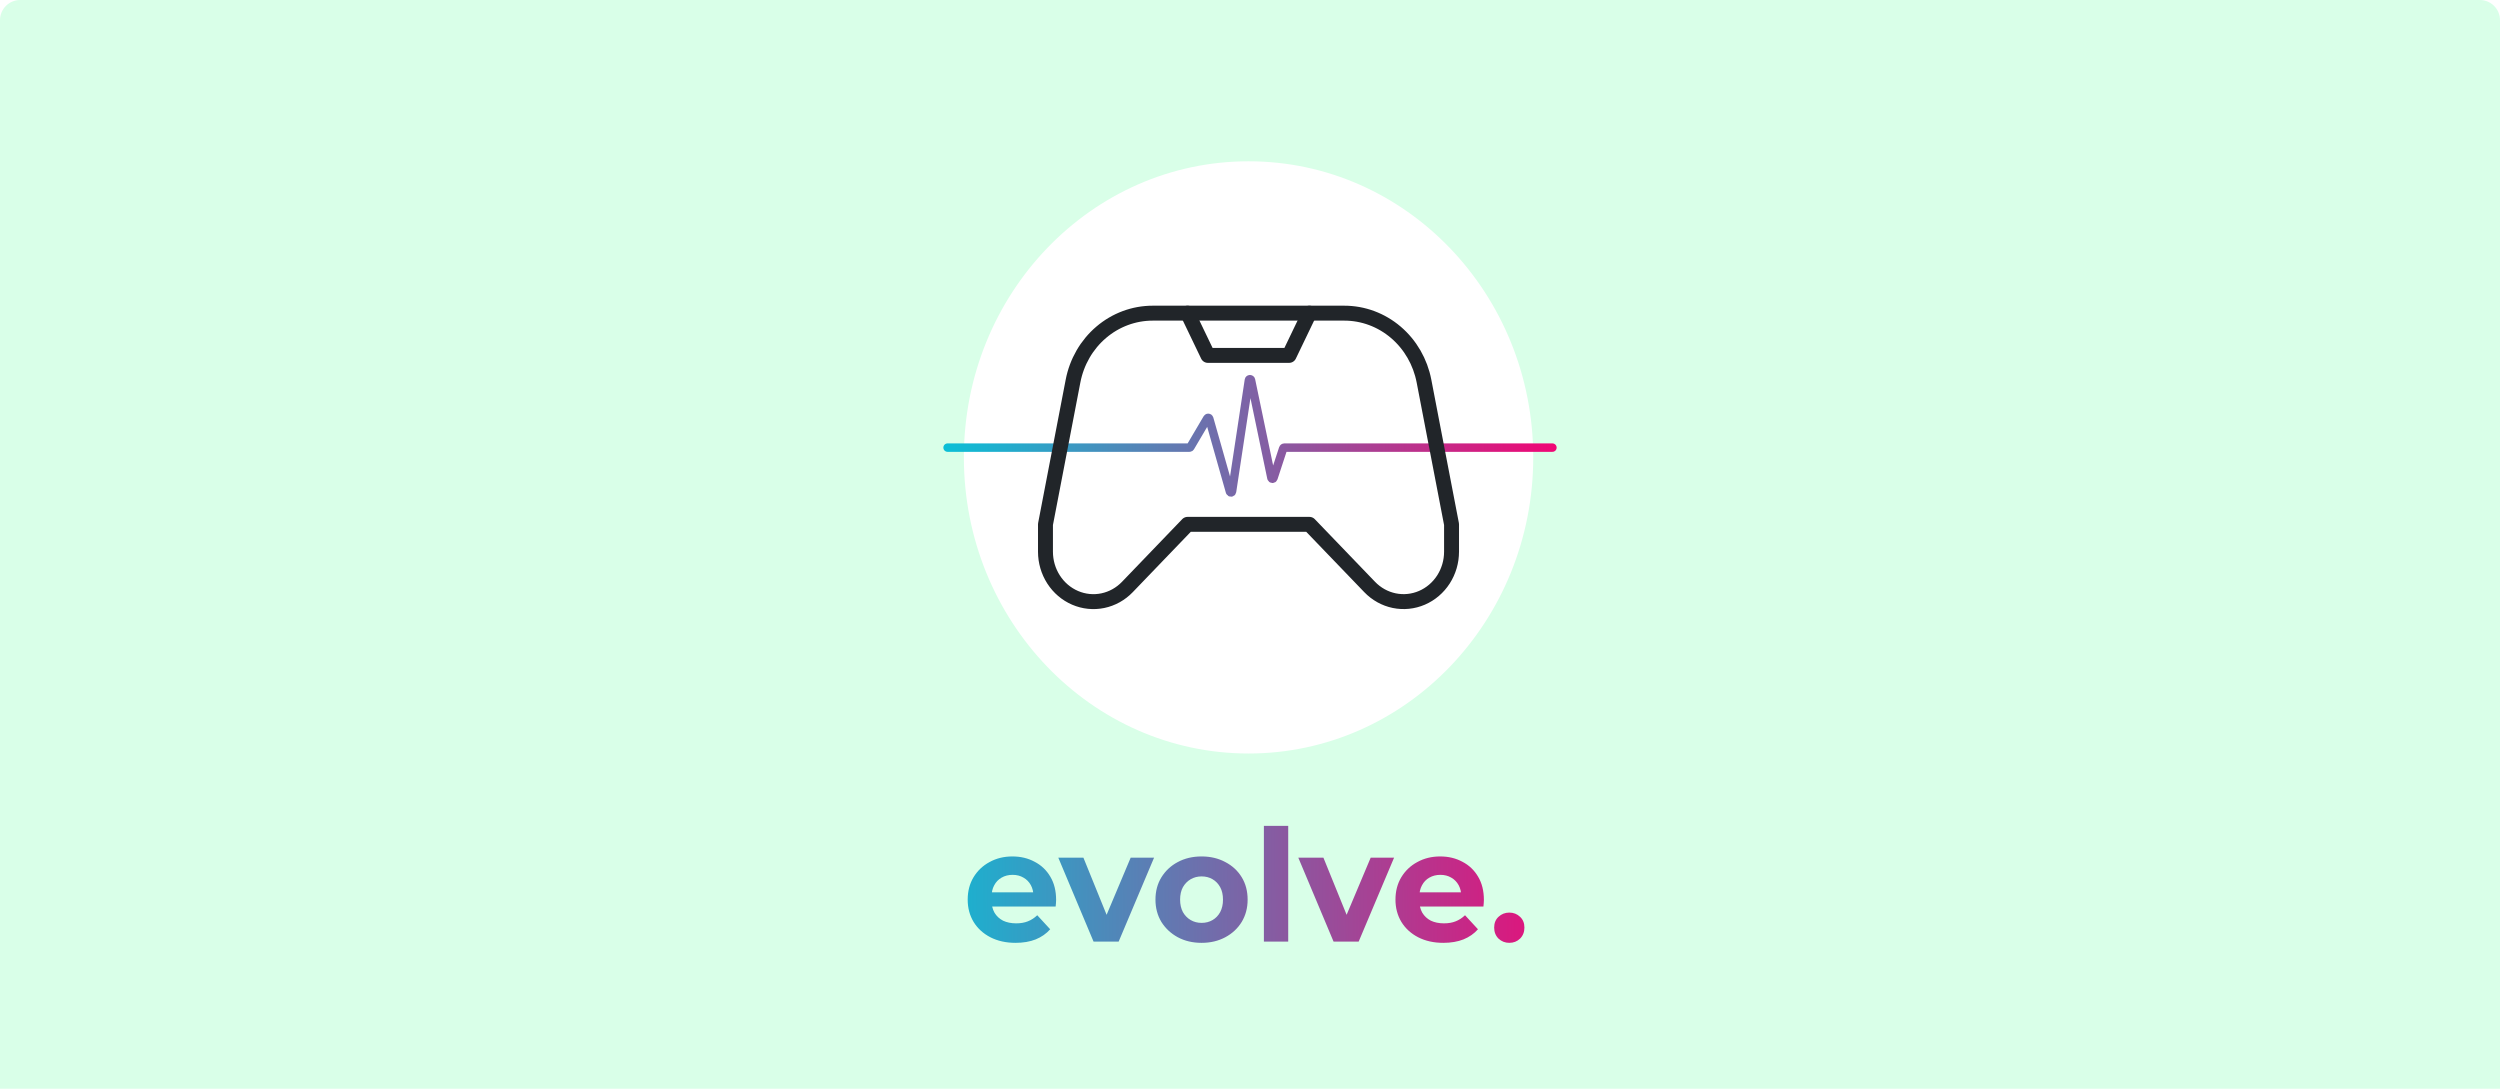 <svg width="496" height="216" viewBox="0 0 496 216" fill="none" xmlns="http://www.w3.org/2000/svg">
<path d="M0 4C0 1.791 1.791 0 4 0H492C494.209 0 496 1.791 496 4V216H0V4Z" fill="#D9FFE8"/>
<g filter="url(#filter0_d_324_136)">
<g filter="url(#filter1_d_324_136)">
<ellipse cx="247.714" cy="90.748" rx="56.48" ry="58.748" fill="white"/>
</g>
<g filter="url(#filter2_d_324_136)">
<path d="M188 88.807H235.988C236.062 88.807 236.131 88.768 236.169 88.704L239.528 83C239.622 82.841 239.86 82.871 239.911 83.049L244.025 97.559C244.086 97.776 244.4 97.757 244.434 97.534L247.784 75.403C247.819 75.172 248.148 75.163 248.196 75.392L252.249 94.825C252.293 95.034 252.587 95.051 252.654 94.847L254.588 88.951C254.616 88.865 254.696 88.807 254.787 88.807H308" stroke="url(#paint0_linear_324_136)" stroke-width="1.677" stroke-linecap="round"/>
</g>
<path d="M235.619 104.03L223.664 116.466C222.333 117.849 220.638 118.792 218.792 119.173C216.947 119.555 215.034 119.359 213.296 118.61C211.557 117.861 210.071 116.593 209.026 114.966C207.98 113.339 207.422 111.426 207.422 109.468V104.03L212.888 75.606C213.618 71.806 215.591 68.387 218.472 65.931C221.352 63.474 224.962 62.131 228.687 62.131H266.721C270.446 62.131 274.056 63.474 276.936 65.931C279.816 68.387 281.789 71.806 282.519 75.606L287.986 104.03V109.464C287.985 111.421 287.427 113.334 286.382 114.962C285.336 116.589 283.85 117.857 282.112 118.606C280.374 119.355 278.461 119.551 276.615 119.169C274.77 118.787 273.075 117.845 271.744 116.461L259.788 104.03H235.619Z" stroke="#212529" stroke-width="2.963" stroke-linecap="round" stroke-linejoin="round"/>
<path d="M235.617 62.131L239.645 70.511H255.758L259.786 62.131" stroke="#212529" stroke-width="2.963" stroke-linecap="round" stroke-linejoin="round"/>
</g>
<path d="M201.488 187.06C199.591 187.06 197.92 186.688 196.476 185.946C195.053 185.203 193.95 184.192 193.166 182.914C192.382 181.614 191.99 180.139 191.99 178.489C191.99 176.819 192.372 175.344 193.135 174.065C193.919 172.766 194.981 171.755 196.322 171.033C197.662 170.29 199.178 169.919 200.87 169.919C202.499 169.919 203.964 170.27 205.263 170.971C206.583 171.652 207.625 172.642 208.388 173.941C209.151 175.22 209.533 176.757 209.533 178.551C209.533 178.737 209.522 178.953 209.502 179.201C209.481 179.428 209.46 179.644 209.44 179.851H195.919V177.035H206.903L205.046 177.871C205.046 177.004 204.871 176.251 204.52 175.612C204.17 174.973 203.685 174.478 203.066 174.127C202.448 173.756 201.726 173.57 200.901 173.57C200.076 173.57 199.343 173.756 198.704 174.127C198.085 174.478 197.6 174.983 197.25 175.643C196.899 176.282 196.724 177.046 196.724 177.932V178.675C196.724 179.583 196.92 180.387 197.312 181.088C197.724 181.769 198.291 182.295 199.013 182.666C199.756 183.017 200.622 183.192 201.612 183.192C202.499 183.192 203.273 183.058 203.933 182.79C204.613 182.522 205.232 182.12 205.789 181.583L208.357 184.368C207.594 185.234 206.635 185.904 205.48 186.379C204.324 186.833 202.994 187.06 201.488 187.06ZM216.961 186.812L209.969 170.167H214.95L220.766 184.492H218.291L224.324 170.167H228.965L221.942 186.812H216.961ZM238.402 187.06C236.628 187.06 235.05 186.688 233.668 185.946C232.307 185.203 231.224 184.192 230.42 182.914C229.636 181.614 229.244 180.139 229.244 178.489C229.244 176.819 229.636 175.344 230.42 174.065C231.224 172.766 232.307 171.755 233.668 171.033C235.05 170.29 236.628 169.919 238.402 169.919C240.155 169.919 241.723 170.29 243.105 171.033C244.487 171.755 245.57 172.755 246.353 174.034C247.137 175.313 247.529 176.798 247.529 178.489C247.529 180.139 247.137 181.614 246.353 182.914C245.57 184.192 244.487 185.203 243.105 185.946C241.723 186.688 240.155 187.06 238.402 187.06ZM238.402 183.099C239.206 183.099 239.928 182.914 240.568 182.542C241.207 182.171 241.713 181.645 242.084 180.964C242.455 180.263 242.641 179.438 242.641 178.489C242.641 177.52 242.455 176.695 242.084 176.014C241.713 175.334 241.207 174.808 240.568 174.436C239.928 174.065 239.206 173.879 238.402 173.879C237.598 173.879 236.876 174.065 236.236 174.436C235.597 174.808 235.081 175.334 234.689 176.014C234.318 176.695 234.132 177.52 234.132 178.489C234.132 179.438 234.318 180.263 234.689 180.964C235.081 181.645 235.597 182.171 236.236 182.542C236.876 182.914 237.598 183.099 238.402 183.099ZM250.755 186.812V163.855H255.582V186.812H250.755ZM264.578 186.812L257.586 170.167H262.567L268.384 184.492H265.909L271.942 170.167H276.583L269.56 186.812H264.578ZM286.36 187.06C284.462 187.06 282.791 186.688 281.348 185.946C279.924 185.203 278.821 184.192 278.037 182.914C277.253 181.614 276.861 180.139 276.861 178.489C276.861 176.819 277.243 175.344 278.006 174.065C278.79 172.766 279.852 171.755 281.193 171.033C282.534 170.29 284.05 169.919 285.741 169.919C287.37 169.919 288.835 170.27 290.134 170.971C291.454 171.652 292.496 172.642 293.259 173.941C294.022 175.22 294.404 176.757 294.404 178.551C294.404 178.737 294.394 178.953 294.373 179.201C294.352 179.428 294.332 179.644 294.311 179.851H280.791V177.035H291.774L289.918 177.871C289.918 177.004 289.742 176.251 289.392 175.612C289.041 174.973 288.556 174.478 287.938 174.127C287.319 173.756 286.597 173.57 285.772 173.57C284.947 173.57 284.215 173.756 283.575 174.127C282.956 174.478 282.472 174.983 282.121 175.643C281.77 176.282 281.595 177.046 281.595 177.932V178.675C281.595 179.583 281.791 180.387 282.183 181.088C282.596 181.769 283.163 182.295 283.885 182.666C284.627 183.017 285.493 183.192 286.484 183.192C287.37 183.192 288.144 183.058 288.804 182.79C289.485 182.522 290.103 182.12 290.66 181.583L293.228 184.368C292.465 185.234 291.506 185.904 290.351 186.379C289.196 186.833 287.865 187.06 286.36 187.06ZM299.443 187.06C298.618 187.06 297.906 186.781 297.308 186.224C296.73 185.647 296.442 184.914 296.442 184.027C296.442 183.141 296.73 182.429 297.308 181.893C297.906 181.336 298.618 181.057 299.443 181.057C300.288 181.057 301 181.336 301.578 181.893C302.155 182.429 302.444 183.141 302.444 184.027C302.444 184.914 302.155 185.647 301.578 186.224C301 186.781 300.288 187.06 299.443 187.06Z" fill="url(#paint1_linear_324_136)"/>
<defs>
<filter id="filter0_d_324_136" x="177.16" y="22" width="141.68" height="137.495" filterUnits="userSpaceOnUse" color-interpolation-filters="sRGB">
<feFlood flood-opacity="0" result="BackgroundImageFix"/>
<feColorMatrix in="SourceAlpha" type="matrix" values="0 0 0 0 0 0 0 0 0 0 0 0 0 0 0 0 0 0 127 0" result="hardAlpha"/>
<feOffset/>
<feGaussianBlur stdDeviation="5"/>
<feComposite in2="hardAlpha" operator="out"/>
<feColorMatrix type="matrix" values="0 0 0 0 0 0 0 0 0 0 0 0 0 0 0 0 0 0 0.25 0"/>
<feBlend mode="normal" in2="BackgroundImageFix" result="effect1_dropShadow_324_136"/>
<feBlend mode="normal" in="SourceGraphic" in2="effect1_dropShadow_324_136" result="shape"/>
</filter>
<filter id="filter1_d_324_136" x="189.383" y="30.148" width="116.664" height="121.198" filterUnits="userSpaceOnUse" color-interpolation-filters="sRGB">
<feFlood flood-opacity="0" result="BackgroundImageFix"/>
<feColorMatrix in="SourceAlpha" type="matrix" values="0 0 0 0 0 0 0 0 0 0 0 0 0 0 0 0 0 0 127 0" result="hardAlpha"/>
<feOffset/>
<feGaussianBlur stdDeviation="0.926"/>
<feComposite in2="hardAlpha" operator="out"/>
<feColorMatrix type="matrix" values="0 0 0 0 0 0 0 0 0 0 0 0 0 0 0 0 0 0 0.25 0"/>
<feBlend mode="normal" in2="BackgroundImageFix" result="effect1_dropShadow_324_136"/>
<feBlend mode="normal" in="SourceGraphic" in2="effect1_dropShadow_324_136" result="shape"/>
</filter>
<filter id="filter2_d_324_136" x="185.309" y="72.535" width="125.383" height="27.867" filterUnits="userSpaceOnUse" color-interpolation-filters="sRGB">
<feFlood flood-opacity="0" result="BackgroundImageFix"/>
<feColorMatrix in="SourceAlpha" type="matrix" values="0 0 0 0 0 0 0 0 0 0 0 0 0 0 0 0 0 0 127 0" result="hardAlpha"/>
<feOffset/>
<feGaussianBlur stdDeviation="0.926"/>
<feComposite in2="hardAlpha" operator="out"/>
<feColorMatrix type="matrix" values="0 0 0 0 0 0 0 0 0 0 0 0 0 0 0 0 0 0 0.25 0"/>
<feBlend mode="normal" in2="BackgroundImageFix" result="effect1_dropShadow_324_136"/>
<feBlend mode="normal" in="SourceGraphic" in2="effect1_dropShadow_324_136" result="shape"/>
</filter>
<linearGradient id="paint0_linear_324_136" x1="183.836" y1="90.011" x2="309.747" y2="88.792" gradientUnits="userSpaceOnUse">
<stop stop-color="#04C4D9"/>
<stop offset="0.688" stop-color="#A84194"/>
<stop offset="1" stop-color="#F20574"/>
</linearGradient>
<linearGradient id="paint1_linear_324_136" x1="176.451" y1="179.709" x2="316.124" y2="179.202" gradientUnits="userSpaceOnUse">
<stop stop-color="#04C4D9"/>
<stop offset="1" stop-color="#F20574"/>
</linearGradient>
</defs>
</svg>

